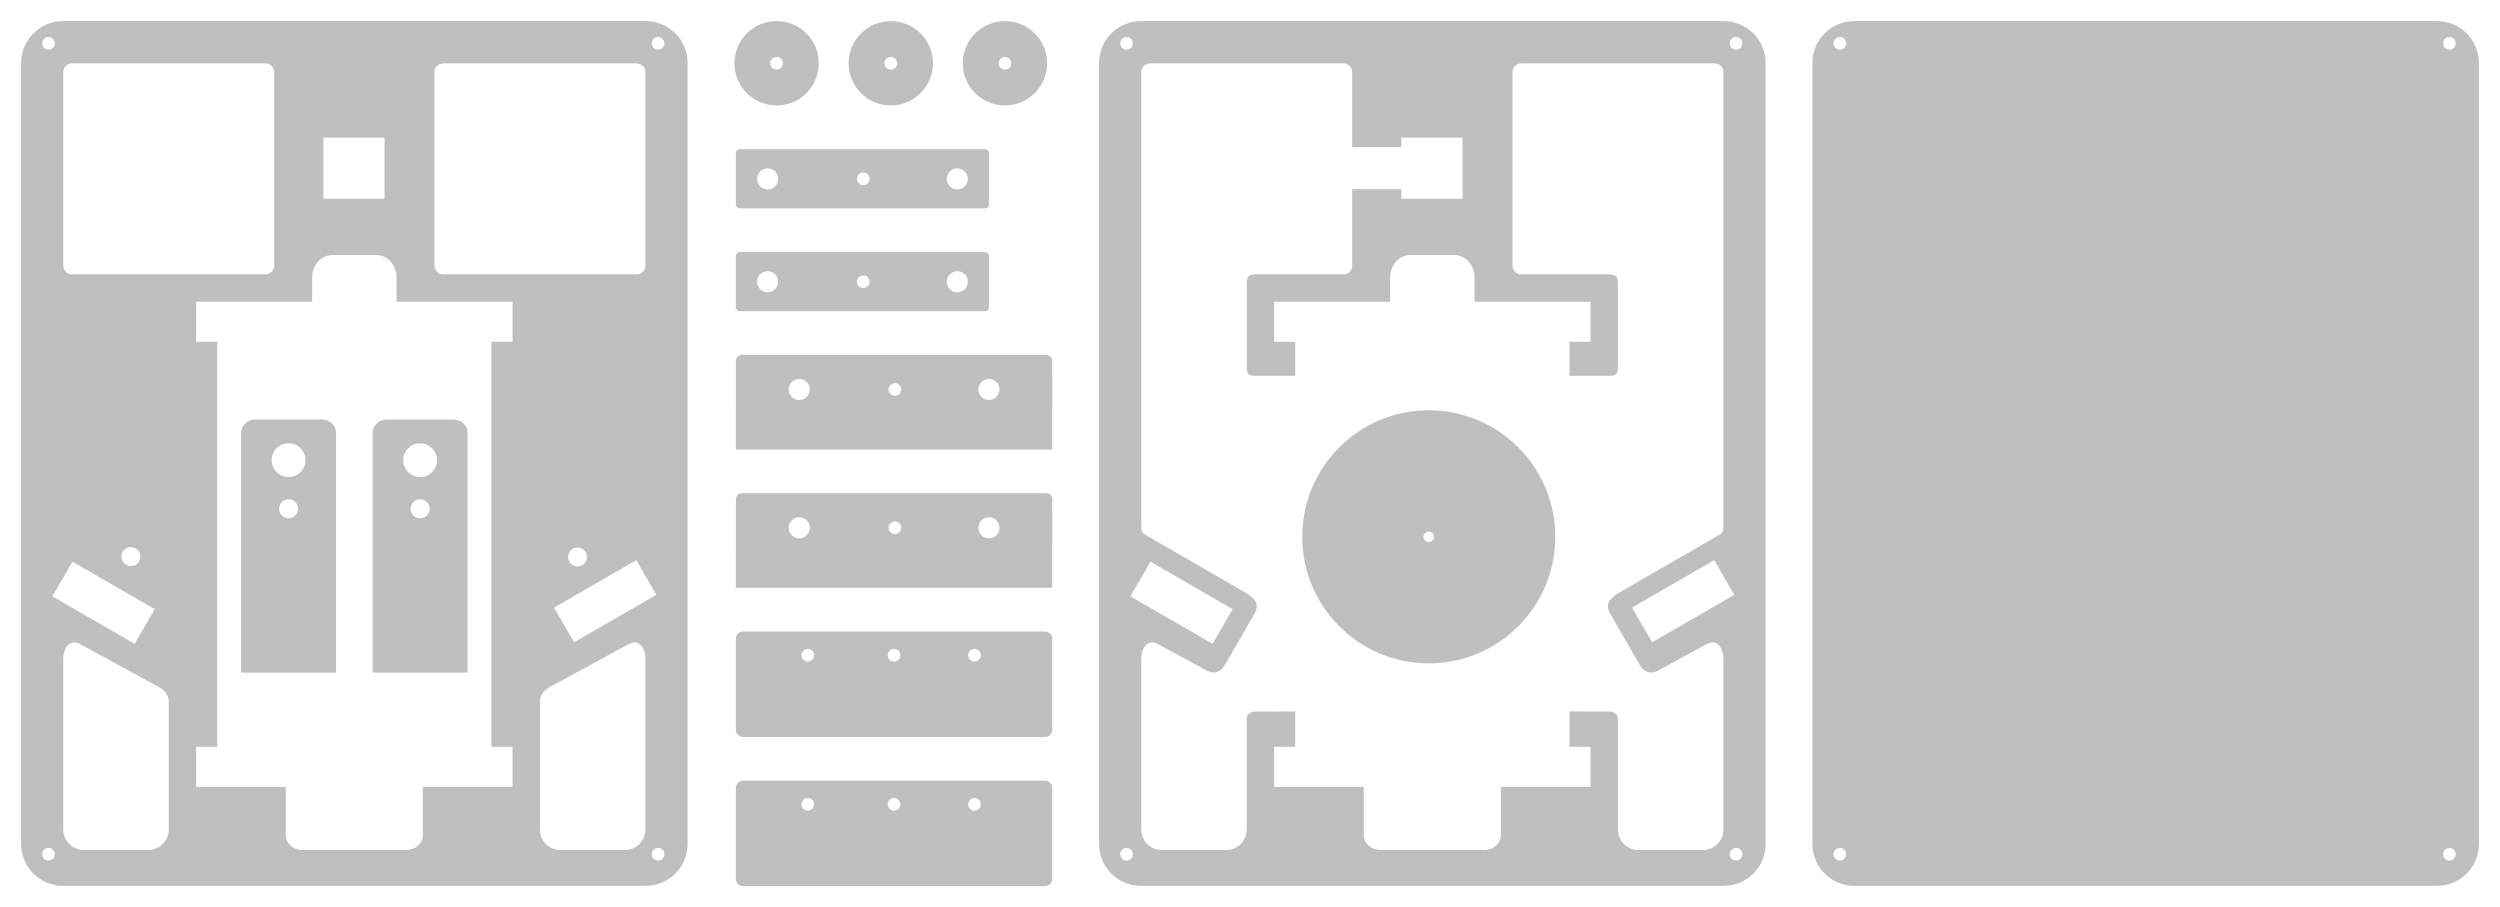 <?xml version="1.0" encoding="UTF-8" standalone="no"?>
<!-- Created with Inkscape (http://www.inkscape.org/) -->

<svg
   xmlns:dc="http://purl.org/dc/elements/1.1/"
   xmlns:cc="http://creativecommons.org/ns#"
   xmlns:rdf="http://www.w3.org/1999/02/22-rdf-syntax-ns#"
   xmlns:svg="http://www.w3.org/2000/svg"
   xmlns="http://www.w3.org/2000/svg"
   xmlns:sodipodi="http://sodipodi.sourceforge.net/DTD/sodipodi-0.dtd"
   xmlns:inkscape="http://www.inkscape.org/namespaces/inkscape"
   width="4199.835"
   height="1524.048"
   id="svg2"
   version="1.1"
   inkscape:version="0.48.0 r9654"
   sodipodi:docname="top.svg">
  <defs
     id="defs4">
    <inkscape:perspective
       sodipodi:type="inkscape:persp3d"
       inkscape:vp_x="0 : 526.18109 : 1"
       inkscape:vp_y="0 : 1000 : 0"
       inkscape:vp_z="744.09448 : 526.18109 : 1"
       inkscape:persp3d-origin="372.04724 : 350.78739 : 1"
       id="perspective10" />
    <inkscape:perspective
       id="perspective3602"
       inkscape:persp3d-origin="0.5 : 0.33333333 : 1"
       inkscape:vp_z="1 : 0.5 : 1"
       inkscape:vp_y="0 : 1000 : 0"
       inkscape:vp_x="0 : 0.5 : 1"
       sodipodi:type="inkscape:persp3d" />
    <inkscape:perspective
       id="perspective3630"
       inkscape:persp3d-origin="0.5 : 0.33333333 : 1"
       inkscape:vp_z="1 : 0.5 : 1"
       inkscape:vp_y="0 : 1000 : 0"
       inkscape:vp_x="0 : 0.5 : 1"
       sodipodi:type="inkscape:persp3d" />
    <inkscape:perspective
       id="perspective4874"
       inkscape:persp3d-origin="0.5 : 0.33333333 : 1"
       inkscape:vp_z="1 : 0.5 : 1"
       inkscape:vp_y="0 : 1000 : 0"
       inkscape:vp_x="0 : 0.5 : 1"
       sodipodi:type="inkscape:persp3d" />
    <inkscape:perspective
       id="perspective5137"
       inkscape:persp3d-origin="0.5 : 0.33333333 : 1"
       inkscape:vp_z="1 : 0.5 : 1"
       inkscape:vp_y="0 : 1000 : 0"
       inkscape:vp_x="0 : 0.5 : 1"
       sodipodi:type="inkscape:persp3d" />
    <inkscape:perspective
       id="perspective5178"
       inkscape:persp3d-origin="0.5 : 0.33333333 : 1"
       inkscape:vp_z="1 : 0.5 : 1"
       inkscape:vp_y="0 : 1000 : 0"
       inkscape:vp_x="0 : 0.5 : 1"
       sodipodi:type="inkscape:persp3d" />
    <inkscape:perspective
       id="perspective5206"
       inkscape:persp3d-origin="0.5 : 0.33333333 : 1"
       inkscape:vp_z="1 : 0.5 : 1"
       inkscape:vp_y="0 : 1000 : 0"
       inkscape:vp_x="0 : 0.5 : 1"
       sodipodi:type="inkscape:persp3d" />
    <inkscape:perspective
       id="perspective5299"
       inkscape:persp3d-origin="0.5 : 0.33333333 : 1"
       inkscape:vp_z="1 : 0.5 : 1"
       inkscape:vp_y="0 : 1000 : 0"
       inkscape:vp_x="0 : 0.5 : 1"
       sodipodi:type="inkscape:persp3d" />
    <inkscape:perspective
       id="perspective5339"
       inkscape:persp3d-origin="0.5 : 0.33333333 : 1"
       inkscape:vp_z="1 : 0.5 : 1"
       inkscape:vp_y="0 : 1000 : 0"
       inkscape:vp_x="0 : 0.5 : 1"
       sodipodi:type="inkscape:persp3d" />
    <inkscape:perspective
       id="perspective5339-2"
       inkscape:persp3d-origin="0.5 : 0.33333333 : 1"
       inkscape:vp_z="1 : 0.5 : 1"
       inkscape:vp_y="0 : 1000 : 0"
       inkscape:vp_x="0 : 0.5 : 1"
       sodipodi:type="inkscape:persp3d" />
    <inkscape:perspective
       id="perspective5403"
       inkscape:persp3d-origin="0.5 : 0.33333333 : 1"
       inkscape:vp_z="1 : 0.5 : 1"
       inkscape:vp_y="0 : 1000 : 0"
       inkscape:vp_x="0 : 0.5 : 1"
       sodipodi:type="inkscape:persp3d" />
    <inkscape:perspective
       id="perspective5425"
       inkscape:persp3d-origin="0.5 : 0.33333333 : 1"
       inkscape:vp_z="1 : 0.5 : 1"
       inkscape:vp_y="0 : 1000 : 0"
       inkscape:vp_x="0 : 0.5 : 1"
       sodipodi:type="inkscape:persp3d" />
    <inkscape:perspective
       id="perspective5464"
       inkscape:persp3d-origin="0.5 : 0.33333333 : 1"
       inkscape:vp_z="1 : 0.5 : 1"
       inkscape:vp_y="0 : 1000 : 0"
       inkscape:vp_x="0 : 0.5 : 1"
       sodipodi:type="inkscape:persp3d" />
    <inkscape:perspective
       id="perspective5490"
       inkscape:persp3d-origin="0.5 : 0.33333333 : 1"
       inkscape:vp_z="1 : 0.5 : 1"
       inkscape:vp_y="0 : 1000 : 0"
       inkscape:vp_x="0 : 0.5 : 1"
       sodipodi:type="inkscape:persp3d" />
    <inkscape:perspective
       id="perspective5513"
       inkscape:persp3d-origin="0.5 : 0.33333333 : 1"
       inkscape:vp_z="1 : 0.5 : 1"
       inkscape:vp_y="0 : 1000 : 0"
       inkscape:vp_x="0 : 0.5 : 1"
       sodipodi:type="inkscape:persp3d" />
    <inkscape:perspective
       id="perspective2859"
       inkscape:persp3d-origin="0.5 : 0.33333333 : 1"
       inkscape:vp_z="1 : 0.5 : 1"
       inkscape:vp_y="0 : 1000 : 0"
       inkscape:vp_x="0 : 0.5 : 1"
       sodipodi:type="inkscape:persp3d" />
    <inkscape:perspective
       id="perspective3736"
       inkscape:persp3d-origin="0.5 : 0.33333333 : 1"
       inkscape:vp_z="1 : 0.5 : 1"
       inkscape:vp_y="0 : 1000 : 0"
       inkscape:vp_x="0 : 0.5 : 1"
       sodipodi:type="inkscape:persp3d" />
    <inkscape:perspective
       id="perspective3764"
       inkscape:persp3d-origin="0.5 : 0.33333333 : 1"
       inkscape:vp_z="1 : 0.5 : 1"
       inkscape:vp_y="0 : 1000 : 0"
       inkscape:vp_x="0 : 0.5 : 1"
       sodipodi:type="inkscape:persp3d" />
    <inkscape:perspective
       id="perspective3863"
       inkscape:persp3d-origin="0.5 : 0.33333333 : 1"
       inkscape:vp_z="1 : 0.5 : 1"
       inkscape:vp_y="0 : 1000 : 0"
       inkscape:vp_x="0 : 0.5 : 1"
       sodipodi:type="inkscape:persp3d" />
    <inkscape:perspective
       id="perspective3930"
       inkscape:persp3d-origin="0.5 : 0.33333333 : 1"
       inkscape:vp_z="1 : 0.5 : 1"
       inkscape:vp_y="0 : 1000 : 0"
       inkscape:vp_x="0 : 0.5 : 1"
       sodipodi:type="inkscape:persp3d" />
    <inkscape:perspective
       id="perspective3964"
       inkscape:persp3d-origin="0.5 : 0.33333333 : 1"
       inkscape:vp_z="1 : 0.5 : 1"
       inkscape:vp_y="0 : 1000 : 0"
       inkscape:vp_x="0 : 0.5 : 1"
       sodipodi:type="inkscape:persp3d" />
    <inkscape:perspective
       id="perspective4004"
       inkscape:persp3d-origin="0.5 : 0.33333333 : 1"
       inkscape:vp_z="1 : 0.5 : 1"
       inkscape:vp_y="0 : 1000 : 0"
       inkscape:vp_x="0 : 0.5 : 1"
       sodipodi:type="inkscape:persp3d" />
    <inkscape:perspective
       id="perspective4037"
       inkscape:persp3d-origin="0.5 : 0.33333333 : 1"
       inkscape:vp_z="1 : 0.5 : 1"
       inkscape:vp_y="0 : 1000 : 0"
       inkscape:vp_x="0 : 0.5 : 1"
       sodipodi:type="inkscape:persp3d" />
    <inkscape:perspective
       id="perspective3070"
       inkscape:persp3d-origin="0.5 : 0.33333333 : 1"
       inkscape:vp_z="1 : 0.5 : 1"
       inkscape:vp_y="0 : 1000 : 0"
       inkscape:vp_x="0 : 0.5 : 1"
       sodipodi:type="inkscape:persp3d" />
    <inkscape:perspective
       id="perspective3705"
       inkscape:persp3d-origin="0.5 : 0.33333333 : 1"
       inkscape:vp_z="1 : 0.5 : 1"
       inkscape:vp_y="0 : 1000 : 0"
       inkscape:vp_x="0 : 0.5 : 1"
       sodipodi:type="inkscape:persp3d" />
    <inkscape:perspective
       id="perspective3733"
       inkscape:persp3d-origin="0.5 : 0.33333333 : 1"
       inkscape:vp_z="1 : 0.5 : 1"
       inkscape:vp_y="0 : 1000 : 0"
       inkscape:vp_x="0 : 0.5 : 1"
       sodipodi:type="inkscape:persp3d" />
    <inkscape:perspective
       id="perspective3802"
       inkscape:persp3d-origin="0.5 : 0.33333333 : 1"
       inkscape:vp_z="1 : 0.5 : 1"
       inkscape:vp_y="0 : 1000 : 0"
       inkscape:vp_x="0 : 0.5 : 1"
       sodipodi:type="inkscape:persp3d" />
    <inkscape:perspective
       id="perspective3824"
       inkscape:persp3d-origin="0.5 : 0.33333333 : 1"
       inkscape:vp_z="1 : 0.5 : 1"
       inkscape:vp_y="0 : 1000 : 0"
       inkscape:vp_x="0 : 0.5 : 1"
       sodipodi:type="inkscape:persp3d" />
    <inkscape:perspective
       id="perspective3848"
       inkscape:persp3d-origin="0.5 : 0.33333333 : 1"
       inkscape:vp_z="1 : 0.5 : 1"
       inkscape:vp_y="0 : 1000 : 0"
       inkscape:vp_x="0 : 0.5 : 1"
       sodipodi:type="inkscape:persp3d" />
    <inkscape:perspective
       id="perspective3874"
       inkscape:persp3d-origin="0.5 : 0.33333333 : 1"
       inkscape:vp_z="1 : 0.5 : 1"
       inkscape:vp_y="0 : 1000 : 0"
       inkscape:vp_x="0 : 0.5 : 1"
       sodipodi:type="inkscape:persp3d" />
    <inkscape:perspective
       id="perspective3898"
       inkscape:persp3d-origin="0.5 : 0.33333333 : 1"
       inkscape:vp_z="1 : 0.5 : 1"
       inkscape:vp_y="0 : 1000 : 0"
       inkscape:vp_x="0 : 0.5 : 1"
       sodipodi:type="inkscape:persp3d" />
    <inkscape:perspective
       id="perspective3934"
       inkscape:persp3d-origin="0.5 : 0.33333333 : 1"
       inkscape:vp_z="1 : 0.5 : 1"
       inkscape:vp_y="0 : 1000 : 0"
       inkscape:vp_x="0 : 0.5 : 1"
       sodipodi:type="inkscape:persp3d" />
    <inkscape:perspective
       id="perspective3967"
       inkscape:persp3d-origin="0.5 : 0.33333333 : 1"
       inkscape:vp_z="1 : 0.5 : 1"
       inkscape:vp_y="0 : 1000 : 0"
       inkscape:vp_x="0 : 0.5 : 1"
       sodipodi:type="inkscape:persp3d" />
    <inkscape:perspective
       id="perspective3991"
       inkscape:persp3d-origin="0.5 : 0.33333333 : 1"
       inkscape:vp_z="1 : 0.5 : 1"
       inkscape:vp_y="0 : 1000 : 0"
       inkscape:vp_x="0 : 0.5 : 1"
       sodipodi:type="inkscape:persp3d" />
    <inkscape:perspective
       id="perspective4013"
       inkscape:persp3d-origin="0.5 : 0.33333333 : 1"
       inkscape:vp_z="1 : 0.5 : 1"
       inkscape:vp_y="0 : 1000 : 0"
       inkscape:vp_x="0 : 0.5 : 1"
       sodipodi:type="inkscape:persp3d" />
    <inkscape:perspective
       id="perspective4051"
       inkscape:persp3d-origin="0.5 : 0.33333333 : 1"
       inkscape:vp_z="1 : 0.5 : 1"
       inkscape:vp_y="0 : 1000 : 0"
       inkscape:vp_x="0 : 0.5 : 1"
       sodipodi:type="inkscape:persp3d" />
    <inkscape:perspective
       id="perspective4077"
       inkscape:persp3d-origin="0.5 : 0.33333333 : 1"
       inkscape:vp_z="1 : 0.5 : 1"
       inkscape:vp_y="0 : 1000 : 0"
       inkscape:vp_x="0 : 0.5 : 1"
       sodipodi:type="inkscape:persp3d" />
    <inkscape:perspective
       id="perspective4105"
       inkscape:persp3d-origin="0.5 : 0.33333333 : 1"
       inkscape:vp_z="1 : 0.5 : 1"
       inkscape:vp_y="0 : 1000 : 0"
       inkscape:vp_x="0 : 0.5 : 1"
       sodipodi:type="inkscape:persp3d" />
    <inkscape:perspective
       id="perspective4129"
       inkscape:persp3d-origin="0.5 : 0.33333333 : 1"
       inkscape:vp_z="1 : 0.5 : 1"
       inkscape:vp_y="0 : 1000 : 0"
       inkscape:vp_x="0 : 0.5 : 1"
       sodipodi:type="inkscape:persp3d" />
    <inkscape:perspective
       id="perspective4175"
       inkscape:persp3d-origin="0.5 : 0.33333333 : 1"
       inkscape:vp_z="1 : 0.5 : 1"
       inkscape:vp_y="0 : 1000 : 0"
       inkscape:vp_x="0 : 0.5 : 1"
       sodipodi:type="inkscape:persp3d" />
    <inkscape:perspective
       id="perspective4197"
       inkscape:persp3d-origin="0.5 : 0.33333333 : 1"
       inkscape:vp_z="1 : 0.5 : 1"
       inkscape:vp_y="0 : 1000 : 0"
       inkscape:vp_x="0 : 0.5 : 1"
       sodipodi:type="inkscape:persp3d" />
    <inkscape:perspective
       id="perspective4224"
       inkscape:persp3d-origin="0.5 : 0.33333333 : 1"
       inkscape:vp_z="1 : 0.5 : 1"
       inkscape:vp_y="0 : 1000 : 0"
       inkscape:vp_x="0 : 0.5 : 1"
       sodipodi:type="inkscape:persp3d" />
    <inkscape:perspective
       id="perspective4252"
       inkscape:persp3d-origin="0.5 : 0.33333333 : 1"
       inkscape:vp_z="1 : 0.5 : 1"
       inkscape:vp_y="0 : 1000 : 0"
       inkscape:vp_x="0 : 0.5 : 1"
       sodipodi:type="inkscape:persp3d" />
    <inkscape:perspective
       id="perspective4274"
       inkscape:persp3d-origin="0.5 : 0.33333333 : 1"
       inkscape:vp_z="1 : 0.5 : 1"
       inkscape:vp_y="0 : 1000 : 0"
       inkscape:vp_x="0 : 0.5 : 1"
       sodipodi:type="inkscape:persp3d" />
    <inkscape:perspective
       id="perspective4296"
       inkscape:persp3d-origin="0.5 : 0.33333333 : 1"
       inkscape:vp_z="1 : 0.5 : 1"
       inkscape:vp_y="0 : 1000 : 0"
       inkscape:vp_x="0 : 0.5 : 1"
       sodipodi:type="inkscape:persp3d" />
    <inkscape:perspective
       id="perspective4333"
       inkscape:persp3d-origin="0.5 : 0.33333333 : 1"
       inkscape:vp_z="1 : 0.5 : 1"
       inkscape:vp_y="0 : 1000 : 0"
       inkscape:vp_x="0 : 0.5 : 1"
       sodipodi:type="inkscape:persp3d" />
    <inkscape:perspective
       id="perspective4355"
       inkscape:persp3d-origin="0.5 : 0.33333333 : 1"
       inkscape:vp_z="1 : 0.5 : 1"
       inkscape:vp_y="0 : 1000 : 0"
       inkscape:vp_x="0 : 0.5 : 1"
       sodipodi:type="inkscape:persp3d" />
    <inkscape:perspective
       id="perspective4387"
       inkscape:persp3d-origin="0.5 : 0.33333333 : 1"
       inkscape:vp_z="1 : 0.5 : 1"
       inkscape:vp_y="0 : 1000 : 0"
       inkscape:vp_x="0 : 0.5 : 1"
       sodipodi:type="inkscape:persp3d" />
    <inkscape:perspective
       id="perspective4432"
       inkscape:persp3d-origin="0.5 : 0.33333333 : 1"
       inkscape:vp_z="1 : 0.5 : 1"
       inkscape:vp_y="0 : 1000 : 0"
       inkscape:vp_x="0 : 0.5 : 1"
       sodipodi:type="inkscape:persp3d" />
    <inkscape:perspective
       id="perspective4463"
       inkscape:persp3d-origin="0.5 : 0.33333333 : 1"
       inkscape:vp_z="1 : 0.5 : 1"
       inkscape:vp_y="0 : 1000 : 0"
       inkscape:vp_x="0 : 0.5 : 1"
       sodipodi:type="inkscape:persp3d" />
    <inkscape:perspective
       id="perspective4496"
       inkscape:persp3d-origin="0.5 : 0.33333333 : 1"
       inkscape:vp_z="1 : 0.5 : 1"
       inkscape:vp_y="0 : 1000 : 0"
       inkscape:vp_x="0 : 0.5 : 1"
       sodipodi:type="inkscape:persp3d" />
    <inkscape:perspective
       id="perspective4522"
       inkscape:persp3d-origin="0.5 : 0.33333333 : 1"
       inkscape:vp_z="1 : 0.5 : 1"
       inkscape:vp_y="0 : 1000 : 0"
       inkscape:vp_x="0 : 0.5 : 1"
       sodipodi:type="inkscape:persp3d" />
    <inkscape:perspective
       id="perspective4549"
       inkscape:persp3d-origin="0.5 : 0.33333333 : 1"
       inkscape:vp_z="1 : 0.5 : 1"
       inkscape:vp_y="0 : 1000 : 0"
       inkscape:vp_x="0 : 0.5 : 1"
       sodipodi:type="inkscape:persp3d" />
    <inkscape:perspective
       id="perspective4576"
       inkscape:persp3d-origin="0.5 : 0.33333333 : 1"
       inkscape:vp_z="1 : 0.5 : 1"
       inkscape:vp_y="0 : 1000 : 0"
       inkscape:vp_x="0 : 0.5 : 1"
       sodipodi:type="inkscape:persp3d" />
    <inkscape:perspective
       id="perspective4598"
       inkscape:persp3d-origin="0.5 : 0.33333333 : 1"
       inkscape:vp_z="1 : 0.5 : 1"
       inkscape:vp_y="0 : 1000 : 0"
       inkscape:vp_x="0 : 0.5 : 1"
       sodipodi:type="inkscape:persp3d" />
    <inkscape:perspective
       id="perspective4620"
       inkscape:persp3d-origin="0.5 : 0.33333333 : 1"
       inkscape:vp_z="1 : 0.5 : 1"
       inkscape:vp_y="0 : 1000 : 0"
       inkscape:vp_x="0 : 0.5 : 1"
       sodipodi:type="inkscape:persp3d" />
    <inkscape:perspective
       id="perspective4646"
       inkscape:persp3d-origin="0.5 : 0.33333333 : 1"
       inkscape:vp_z="1 : 0.5 : 1"
       inkscape:vp_y="0 : 1000 : 0"
       inkscape:vp_x="0 : 0.5 : 1"
       sodipodi:type="inkscape:persp3d" />
    <inkscape:perspective
       id="perspective4670"
       inkscape:persp3d-origin="0.5 : 0.33333333 : 1"
       inkscape:vp_z="1 : 0.5 : 1"
       inkscape:vp_y="0 : 1000 : 0"
       inkscape:vp_x="0 : 0.5 : 1"
       sodipodi:type="inkscape:persp3d" />
    <inkscape:perspective
       id="perspective4692"
       inkscape:persp3d-origin="0.5 : 0.33333333 : 1"
       inkscape:vp_z="1 : 0.5 : 1"
       inkscape:vp_y="0 : 1000 : 0"
       inkscape:vp_x="0 : 0.5 : 1"
       sodipodi:type="inkscape:persp3d" />
    <inkscape:perspective
       id="perspective4714"
       inkscape:persp3d-origin="0.5 : 0.33333333 : 1"
       inkscape:vp_z="1 : 0.5 : 1"
       inkscape:vp_y="0 : 1000 : 0"
       inkscape:vp_x="0 : 0.5 : 1"
       sodipodi:type="inkscape:persp3d" />
    <inkscape:perspective
       id="perspective4736"
       inkscape:persp3d-origin="0.5 : 0.33333333 : 1"
       inkscape:vp_z="1 : 0.5 : 1"
       inkscape:vp_y="0 : 1000 : 0"
       inkscape:vp_x="0 : 0.5 : 1"
       sodipodi:type="inkscape:persp3d" />
  </defs>
  <sodipodi:namedview
     id="base"
     pagecolor="#ffffff"
     bordercolor="#666666"
     borderopacity="1.0"
     inkscape:pageopacity="0.0"
     inkscape:pageshadow="2"
     inkscape:zoom="0.22627417"
     inkscape:cx="2272.9699"
     inkscape:cy="708.65622"
     inkscape:document-units="mm"
     inkscape:current-layer="layer1"
     showgrid="true"
     showguides="true"
     inkscape:guide-bbox="true"
     inkscape:window-width="1680"
     inkscape:window-height="977"
     inkscape:window-x="0"
     inkscape:window-y="24"
     inkscape:window-maximized="1"
     showborder="true"
     inkscape:showpageshadow="false"
     units="mm"
     inkscape:snap-grids="true"
     guidetolerance="20"
     gridtolerance="10"
     fit-margin-top="10"
     fit-margin-left="10"
     fit-margin-right="10"
     fit-margin-bottom="10">
    <inkscape:grid
       type="xygrid"
       id="grid4397"
       empspacing="5"
       visible="true"
       enabled="true"
       snapvisiblegridlinesonly="true"
       units="mm"
       dotted="false"
       spacingx="1mm"
       spacingy="1mm" />
  </sodipodi:namedview>
  <g
     inkscape:label="Layer 1"
     inkscape:groupmode="layer"
     id="layer1"
     transform="translate(35.429,400.82)">
    <g
       id="g3900" />
    <g
       transform="translate(1765.968,-0.009)"
       id="g3900-2" />
    <g
       id="g4293"
       transform="translate(7.4102608e-5,2.9604952e-5)"
       style="fill:#949494;fill-opacity:0.6">
      <g
         transform="translate(0,-0.432)"
         id="g4288"
         style="fill:#949494;fill-opacity:0.6">
        <path
           inkscape:connector-curvature="0"
           style="fill:#949494;fill-opacity:0.6;stroke:none"
           d="m 105.875,35.438 c -39.028,0 -70.438,31.409 -70.438,70.438 l 0,1311.875 c 0,39.028 31.409,70.438 70.438,70.438 l 978.812,0 c 39.028,0 70.438,-31.409 70.438,-70.438 l 0,-1311.875 c 0,-39.028 -31.409,-70.438 -70.438,-70.438 l -978.812,0 z M 81.5,62.125 c 5.871,0 10.625,4.754 10.625,10.625 0,5.871 -4.754,10.625 -10.625,10.625 -5.871,0 -10.625,-4.754 -10.625,-10.625 0,-5.871 4.754,-10.625 10.625,-10.625 z m 1024,0 c 5.871,0 10.625,4.754 10.625,10.625 0,5.871 -4.754,10.625 -10.625,10.625 -5.871,0 -10.625,-4.754 -10.625,-10.625 0,-5.871 4.754,-10.625 10.625,-10.625 z m -984.594,44.438 325.125,0 c 8.084,0 14.594,6.51 14.594,14.594 l 0,325.156 c 0,8.084 -6.51,14.594 -14.594,14.594 l -325.125,0 c -8.084,0 -14.594,-6.51 -14.594,-14.594 l 0,-325.156 c 0,-8.084 6.51,-14.594 14.594,-14.594 z m 623.625,0 325.125,0 c 8.084,0 14.594,6.51 14.594,14.594 l 0,325.156 c 0,8.084 -6.51,14.594 -14.594,14.594 l -325.125,0 c -8.084,0 -14.594,-6.51 -14.594,-14.594 l 0,-325.156 c 0,-8.084 6.51,-14.594 14.594,-14.594 z M 543.25,231.25 l 102.75,0 0,102.75 -102.75,0 0,-102.75 z m 15.531,197.094 73,0 c 19.044,0 34.375,16.725 34.375,37.5 l 0,41.094 194.875,0 0,67.312 -35.438,0 0,680.312 35.438,0 0,67.344 -150.594,0 0,81.031 c 0,13.85 -12.544,25 -28.125,25 l -174.062,0 c -15.581,0 -28.125,-11.15 -28.125,-25 l 0,-81.031 -150.594,0 0,-67.344 35.438,0 0,-680.312 -35.438,0 0,-67.312 194.875,0 0,-41.094 c 0,-20.775 15.331,-37.5 34.375,-37.5 z m -338.875,490.719 c 8.806,0 15.938,7.163 15.938,15.969 0,8.806 -7.131,15.938 -15.938,15.938 -8.806,0 -15.938,-7.131 -15.938,-15.938 0,-8.806 7.131,-15.969 15.938,-15.969 z m 750.312,0.688 c 8.806,0 15.938,7.131 15.938,15.938 0,8.806 -7.131,15.938 -15.938,15.938 -8.806,0 -15.938,-7.131 -15.938,-15.938 0,-8.806 7.131,-15.938 15.938,-15.938 z M 1068.875,941 1102.531,999.312 964.438,1079.031 930.781,1020.75 1068.875,941 z m -947.188,2.594 138.094,79.719 -33.656,58.312 -138.094,-79.75 33.656,-58.281 z m 944.5,135.625 c 11.12,0.239 18.062,12.854 18.062,27.844 l 0,286.5 c 0,19.044 -15.331,34.375 -34.375,34.375 l -108.406,0 c -19.044,0 -34.375,-15.331 -34.375,-34.375 l 0,-214.688 c 0,-19.044 17.65,-25.268 34.375,-34.375 l 114.812,-62.531 c 3.136,-1.708 6.1,-2.583 8.813,-2.719 0.367,-0.018 0.735,-0.039 1.094,-0.031 z m -942.062,0.031 c 3.073,-0.117 6.498,0.726 10.156,2.719 l 114.812,62.531 c 16.725,9.107 34.375,15.331 34.375,34.375 l 0,214.688 c 0,19.044 -15.331,34.375 -34.375,34.375 l -108.406,0 c -19.044,0 -34.375,-15.331 -34.375,-34.375 l 0,-286.5 c 0,-14.878 6.836,-27.394 17.812,-27.812 z M 81.5,1424.406 c 5.871,0 10.625,4.754 10.625,10.625 0,5.871 -4.754,10.625 -10.625,10.625 -5.871,0 -10.625,-4.754 -10.625,-10.625 0,-5.871 4.754,-10.625 10.625,-10.625 z m 1024,0 c 5.871,0 10.625,4.754 10.625,10.625 0,5.871 -4.754,10.625 -10.625,10.625 -5.871,0 -10.625,-4.754 -10.625,-10.625 0,-5.871 4.754,-10.625 10.625,-10.625 z"
           id="rect4890"
           transform="translate(-35.433,-400.393)" />
        <path
           inkscape:connector-curvature="0"
           style="fill:#949494;fill-opacity:0.6;stroke:none"
           d="m 614.594,304.363 c -13.296,0 -24,9.812 -24,22 l 0,403.187 24,0 111.438,0 24,0 0,-403.187 c 0,-12.188 -10.704,-22 -24,-22 z m 55.719,40 c 15.655,0 28.344,12.688 28.344,28.344 0,15.655 -12.688,28.344 -28.344,28.344 -15.655,0 -28.344,-12.688 -28.344,-28.344 0,-15.655 12.688,-28.344 28.344,-28.344 z m 0,94 c 8.806,0 15.938,7.163 15.938,15.969 0,8.806 -7.131,15.938 -15.938,15.938 -8.806,0 -15.938,-7.131 -15.938,-15.938 0,-8.806 7.131,-15.969 15.938,-15.969 z"
           id="rect3695-5"
           sodipodi:nodetypes="ssccccsssssssssssss" />
        <path
           inkscape:connector-curvature="0"
           style="fill:#949494;fill-opacity:0.6;stroke:none"
           d="m 393.656,304.363 c -13.296,0 -24,9.812 -24,22 l 0,403.187 24,0 111.438,0 24,0 0,-403.187 c 0,-12.188 -10.704,-22 -24,-22 z m 55.719,40 c 15.655,0 28.344,12.688 28.344,28.344 0,15.655 -12.688,28.344 -28.344,28.344 -15.655,0 -28.344,-12.688 -28.344,-28.344 0,-15.655 12.688,-28.344 28.344,-28.344 z m 0,94 c 8.806,0 15.938,7.163 15.938,15.969 0,8.806 -7.131,15.938 -15.938,15.938 -8.806,0 -15.938,-7.131 -15.938,-15.938 0,-8.806 7.131,-15.969 15.938,-15.969 z"
           id="rect3695-5-4"
           sodipodi:nodetypes="ssccccsssssssssssss" />
      </g>
      <g
         transform="translate(38.991,-0.432)"
         id="g4284"
         style="fill:#949494;fill-opacity:0.6">
        <path
           inkscape:connector-curvature="0"
           style="fill:#949494;fill-opacity:0.6;stroke:none"
           d="m 1877.844,35.438 c -39.028,0 -70.438,31.409 -70.438,70.438 l 0,1311.875 c 0,39.028 31.41,70.438 70.438,70.438 l 978.812,0 c 39.028,0 70.438,-31.409 70.438,-70.438 l 0,-1311.875 c 0,-39.028 -31.41,-70.438 -70.438,-70.438 l -978.812,0 z M 1853.5,62.125 c 5.871,0 10.625,4.754 10.625,10.625 0,5.871 -4.754,10.625 -10.625,10.625 -5.871,0 -10.625,-4.754 -10.625,-10.625 0,-5.871 4.754,-10.625 10.625,-10.625 z m 1024,0 c 5.871,0 10.625,4.754 10.625,10.625 0,5.871 -4.754,10.625 -10.625,10.625 -5.871,0 -10.625,-4.754 -10.625,-10.625 0,-5.871 4.754,-10.625 10.625,-10.625 z m -984.625,44.438 325.125,0 c 8.084,0 14.594,6.51 14.594,14.594 l 0,125.844 82.625,0 0,-15.75 102.75,0 0,102.75 -102.75,0 0,-16.125 -82.625,0 0,128.438 c 0,8.084 -6.51,14.594 -14.594,14.594 l -148.812,0 c -13.671,0.84 -13.719,4.762 -13.719,23.062 l 0,52.031 0,57.688 0,13.969 c 0,23.726 -0.024,23.719 23.844,23.719 l 57.625,0 0,-57.125 -35.438,0 0,-67.312 194.875,0 0,-41.094 c 0,-20.775 15.331,-37.5 34.375,-37.5 l 73,0 c 19.044,0 34.375,16.725 34.375,37.5 l 0,41.094 194.875,0 0,67.312 -35.438,0 0,57.125 57.625,0 c 23.868,0 23.844,0.008 23.844,-23.719 l 0,-13.969 0,-57.688 0,-52.031 c 0,-18.301 -0.048,-22.223 -13.719,-23.062 l -148.812,0 c -8.084,0 -14.594,-6.51 -14.594,-14.594 l 0,-325.156 c 0,-8.084 6.51,-14.594 14.594,-14.594 l 325.125,0 c 8.083,0 14.594,6.51 14.594,14.594 l 0,280.688 0,44.469 0,433.562 c 0,14.639 0.01,14.63 -10.375,20.625 l -166.813,96.312 c -16.471,10.576 -21.709,19.15 -12.125,35.75 l 49.313,85.406 c 6.622,11.47 19.017,14.883 29.531,8.781 l -0.219,0.281 82.719,-45.062 c 3.136,-1.708 6.101,-2.583 8.812,-2.719 11.754,-0.587 19.156,12.339 19.156,27.812 l 0,286.5 c 0,19.044 -15.331,34.375 -34.375,34.375 l -108.406,0 c -19.044,0 -34.375,-15.331 -34.375,-34.375 l 0,-185.531 -0.031,0.031 c 0.01,-0.125 0.025,-0.252 0.031,-0.375 l 0,-1.094 c -0.415,-7.156 -8.184,-11.832 -14.719,-11.25 l -66.781,-0.125 0,59.344 35.438,0 0,67.344 -150.594,0 0,81.031 c 0,13.85 -12.544,25 -28.125,25 l -174.062,0 c -15.582,0 -28.125,-11.15 -28.125,-25 l 0,-81.031 -150.594,0 0,-67.344 35.438,0 0,-59.344 -66.781,0.125 c -6.535,-0.583 -14.304,4.094 -14.719,11.25 l 0,1.094 c 0.01,0.123 0.021,0.25 0.031,0.375 l -0.031,-0.031 0,185.531 c 0,19.044 -15.331,34.375 -34.375,34.375 l -108.406,0 c -19.043,0 -34.375,-15.331 -34.375,-34.375 l 0,-286.5 c 0,-14.878 6.836,-27.394 17.813,-27.812 3.073,-0.117 6.498,0.726 10.156,2.719 l 82.719,45.062 -0.219,-0.281 c 10.514,6.102 22.909,2.689 29.531,-8.781 l 49.313,-85.406 c 9.584,-16.6 4.346,-25.174 -12.125,-35.75 L 1888.656,900.5 c -10.383,-5.995 -10.375,-5.986 -10.375,-20.625 l 0,-433.562 0,-44.469 0,-280.688 c 0,-8.084 6.51,-14.594 14.594,-14.594 z M 2840.844,941 2874.5,999.312 2736.406,1079.031 2702.75,1020.75 2840.844,941 z m -947.188,2.594 138.094,79.719 -33.656,58.312 -138.094,-79.75 33.656,-58.281 z M 1853.5,1424.406 c 5.871,0 10.625,4.754 10.625,10.625 0,5.871 -4.754,10.625 -10.625,10.625 -5.871,0 -10.625,-4.754 -10.625,-10.625 0,-5.871 4.754,-10.625 10.625,-10.625 z m 1024,0 c 5.871,0 10.625,4.754 10.625,10.625 0,5.871 -4.754,10.625 -10.625,10.625 -5.871,0 -10.625,-4.754 -10.625,-10.625 0,-5.871 4.754,-10.625 10.625,-10.625 z"
           transform="translate(-35.433,-400.393)"
           id="rect4890-7" />
        <path
           inkscape:connector-curvature="0"
           style="fill:#949494;fill-opacity:0.6;stroke:none"
           d="m 2325.812,288.822 c -117.415,0 -212.594,95.179 -212.594,212.594 0,117.415 95.179,212.594 212.594,212.594 117.415,0 212.594,-95.179 212.594,-212.594 0,-117.415 -95.179,-212.594 -212.594,-212.594 z m 0,203.719 c 4.892,0 8.844,3.983 8.844,8.875 0,4.892 -3.951,8.844 -8.844,8.844 -4.892,0 -8.875,-3.951 -8.875,-8.844 0,-4.892 3.983,-8.875 8.875,-8.875 z"
           id="path2816-1" />
      </g>
      <g
         transform="translate(13.298,0)"
         id="g4272"
         style="fill:#949494;fill-opacity:0.6">
        <path
           style="fill:#949494;fill-opacity:0.6;stroke:none"
           d="m 1706.657,1087.795 c 6.809,0 12.281,-5.227 12.281,-11.719 l 0,-153.719 c 0,-6.492 -5.473,-11.719 -12.281,-11.719 l -506.906,0 c -6.809,0 -12.281,5.226 -12.281,11.719 l 0,153.719 c 0,6.492 5.473,11.719 12.281,11.719 l 506.906,0 z M 1588.313,961.076 c -5.871,0 -10.625,-4.754 -10.625,-10.625 0,-5.871 4.754,-10.625 10.625,-10.625 5.871,0 10.625,4.754 10.625,10.625 0,5.871 -4.754,10.625 -10.625,10.625 z m -135.094,0 c -5.871,0 -10.656,-4.754 -10.656,-10.625 0,-5.871 4.786,-10.625 10.656,-10.625 5.871,0 10.625,4.754 10.625,10.625 0,5.871 -4.754,10.625 -10.625,10.625 z m -144.906,0 c -5.871,0 -10.625,-4.754 -10.625,-10.625 0,-5.871 4.754,-10.625 10.625,-10.625 5.871,0 10.625,4.754 10.625,10.625 0,5.871 -4.754,10.625 -10.625,10.625 z"
           id="rect4214-2"
           inkscape:connector-curvature="0" />
        <path
           style="fill:#949494;fill-opacity:0.6;stroke:none"
           d="m 1198.782,195.36 c -6.636,0 -11.25,3.776 -11.25,10.625 l 0,13.844 0,0.25 0,66.938 -0.062,0 0,67.312 531.5,0 0,-67.187 0.062,0 0,-67.313 -0.062,0 0.062,-13.844 c 2e-4,-7.125 -4.614,-10.625 -11.25,-10.625 z m 95.125,40.406 c 9.785,0 17.719,7.934 17.719,17.719 0,9.785 -7.934,17.719 -17.719,17.719 -9.784,0 -17.719,-7.934 -17.719,-17.719 0,-9.785 7.934,-17.719 17.719,-17.719 z m 318.75,0 c 9.785,0 17.719,7.934 17.719,17.719 0,9.785 -7.934,17.719 -17.719,17.719 -9.784,0 -17.719,-7.934 -17.719,-17.719 0,-9.785 7.934,-17.719 17.719,-17.719 z m -158.031,7.094 c 5.871,0 10.625,4.754 10.625,10.625 0,5.871 -4.754,10.625 -10.625,10.625 -5.871,0 -10.625,-4.754 -10.625,-10.625 0,-5.871 4.754,-10.625 10.625,-10.625 z"
           id="rect4313-2-2"
           inkscape:connector-curvature="0"
           sodipodi:nodetypes="sscccccccccccsssssssssssssssss" />
        <path
           style="fill:#949494;fill-opacity:0.6;stroke:none"
           d="m 1706.657,837.244 c 6.809,0 12.281,-5.226 12.281,-11.719 l 0,-153.719 c 0,-6.492 -5.473,-11.719 -12.281,-11.719 l -506.906,0 c -6.809,0 -12.281,5.226 -12.281,11.719 l 0,153.719 c 0,6.492 5.473,11.719 12.281,11.719 l 506.906,0 z m -118.344,-126.719 c -5.871,0 -10.625,-4.754 -10.625,-10.625 0,-5.871 4.754,-10.625 10.625,-10.625 5.871,0 10.625,4.754 10.625,10.625 0,5.871 -4.754,10.625 -10.625,10.625 z m -135.094,0 c -5.871,0 -10.656,-4.754 -10.656,-10.625 0,-5.871 4.786,-10.625 10.656,-10.625 5.871,0 10.625,4.754 10.625,10.625 0,5.871 -4.754,10.625 -10.625,10.625 z m -144.906,0 c -5.871,0 -10.625,-4.754 -10.625,-10.625 0,-5.871 4.754,-10.625 10.625,-10.625 5.871,0 10.625,4.754 10.625,10.625 0,5.871 -4.754,10.625 -10.625,10.625 z"
           id="rect4214-8-6"
           inkscape:connector-curvature="0" />
        <path
           style="fill:#949494;fill-opacity:0.6;stroke:none"
           d="m 1198.782,427.724 c -6.636,0 -11.25,3.776 -11.25,10.625 l 0,13.844 0,0.25 0,66.938 -0.062,0 0,67.312 531.5,0 0,-67.187 0.062,0 0,-67.313 -0.062,0 0.062,-13.844 c 2e-4,-7.125 -4.614,-10.625 -11.25,-10.625 z m 95.125,40.406 c 9.785,0 17.719,7.934 17.719,17.719 0,9.785 -7.934,17.719 -17.719,17.719 -9.784,0 -17.719,-7.934 -17.719,-17.719 0,-9.785 7.934,-17.719 17.719,-17.719 z m 318.75,0 c 9.785,0 17.719,7.934 17.719,17.719 0,9.785 -7.934,17.719 -17.719,17.719 -9.784,0 -17.719,-7.934 -17.719,-17.719 0,-9.785 7.934,-17.719 17.719,-17.719 z m -158.031,7.094 c 5.871,0 10.625,4.754 10.625,10.625 0,5.871 -4.754,10.625 -10.625,10.625 -5.871,0 -10.625,-4.754 -10.625,-10.625 0,-5.871 4.754,-10.625 10.625,-10.625 z"
           id="rect4313-2-4-1"
           inkscape:connector-curvature="0"
           sodipodi:nodetypes="sscccccccccccsssssssssssssssss" />
        <path
           style="fill:#949494;fill-opacity:0.6;stroke:none"
           d="m 1194.719,-150.242 c -4.013,0 -7.25,2.984 -7.25,6.656 l 0,9.625 0,1.437 0,63.969 0,1.906 0,9.188 c 0,3.672 3.237,6.625 7.25,6.625 l 410.719,0 c 4.013,0 7.25,-2.953 7.25,-6.625 l 0,-9.188 0,-1.906 0,-63.969 0,-1.437 0,-9.625 c 10e-5,-3.673 -3.237,-6.656 -7.25,-6.656 l -410.719,0 z m 46.094,32.219 c 9.784,0 17.688,7.934 17.688,17.719 0,9.785 -7.904,17.719 -17.688,17.719 -9.783,0 -17.719,-7.934 -17.719,-17.719 0,-9.785 7.935,-17.719 17.719,-17.719 z m 318.688,0 c 9.783,0 17.719,7.934 17.719,17.719 0,9.785 -7.935,17.719 -17.719,17.719 -9.784,0 -17.688,-7.934 -17.688,-17.719 0,-9.785 7.904,-17.719 17.688,-17.719 z m -158,7.094 c 5.87,0 10.625,4.754 10.625,10.625 0,5.871 -4.755,10.625 -10.625,10.625 -5.87,0 -10.625,-4.754 -10.625,-10.625 0,-5.871 4.755,-10.625 10.625,-10.625 z"
           id="rect4313-3-6"
           inkscape:connector-curvature="0" />
        <path
           style="fill:#949494;fill-opacity:0.6;stroke:none"
           d="m 1194.719,22.559 c -4.013,0 -7.25,2.984 -7.25,6.656 l 0,9.625 0,1.437 0,63.969 0,1.906 0,9.188 c 0,3.672 3.237,6.625 7.25,6.625 l 410.719,0 c 4.013,0 7.25,-2.953 7.25,-6.625 l 0,-9.188 0,-1.906 0,-63.969 0,-1.437 0,-9.625 c 10e-5,-3.673 -3.237,-6.656 -7.25,-6.656 l -410.719,0 z m 46.094,32.219 c 9.784,0 17.688,7.934 17.688,17.719 0,9.785 -7.904,17.719 -17.688,17.719 -9.783,0 -17.719,-7.934 -17.719,-17.719 0,-9.785 7.935,-17.719 17.719,-17.719 z m 318.688,0 c 9.783,0 17.719,7.934 17.719,17.719 0,9.785 -7.935,17.719 -17.719,17.719 -9.784,0 -17.688,-7.934 -17.688,-17.719 0,-9.785 7.904,-17.719 17.688,-17.719 z m -158,7.094 c 5.87,0 10.625,4.754 10.625,10.625 0,5.871 -4.755,10.625 -10.625,10.625 -5.87,0 -10.625,-4.754 -10.625,-10.625 0,-5.871 4.755,-10.625 10.625,-10.625 z"
           id="rect4313-3-9-1"
           inkscape:connector-curvature="0" />
        <g
           id="g4057"
           transform="translate(0,3.7304687e-5)"
           style="fill:#949494;fill-opacity:0.6">
          <path
             sodipodi:nodetypes="ssssssssss"
             id="path3115"
             d="m 1255.903,-365.387 c -39.138,0 -70.875,31.737 -70.875,70.875 0,39.138 31.737,70.875 70.875,70.875 39.138,0 70.844,-31.737 70.844,-70.875 -10e-5,-39.138 -31.706,-70.875 -70.844,-70.875 z m 0,60.25 c 5.871,0 10.625,4.754 10.625,10.625 0,5.871 -4.754,10.625 -10.625,10.625 -5.871,0 -10.625,-4.754 -10.625,-10.625 0,-5.871 4.754,-10.625 10.625,-10.625 z"
             style="fill:#949494;fill-opacity:0.6;stroke:none"
             inkscape:connector-curvature="0" />
          <path
             sodipodi:nodetypes="ssssssssss"
             id="path3115-1"
             d="m 1447.707,-365.387 c -39.138,0 -70.875,31.737 -70.875,70.875 0,39.138 31.737,70.875 70.875,70.875 39.138,0 70.844,-31.737 70.844,-70.875 -1e-4,-39.138 -31.706,-70.875 -70.844,-70.875 z m 0,60.25 c 5.871,0 10.625,4.754 10.625,10.625 0,5.871 -4.754,10.625 -10.625,10.625 -5.871,0 -10.625,-4.754 -10.625,-10.625 0,-5.871 4.754,-10.625 10.625,-10.625 z"
             style="fill:#949494;fill-opacity:0.6;stroke:none"
             inkscape:connector-curvature="0" />
          <path
             sodipodi:nodetypes="ssssssssss"
             id="path3115-4"
             d="m 1639.511,-365.387 c -39.138,0 -70.875,31.737 -70.875,70.875 0,39.138 31.737,70.875 70.875,70.875 39.138,0 70.844,-31.737 70.844,-70.875 -10e-5,-39.138 -31.706,-70.875 -70.844,-70.875 z m 0,60.25 c 5.871,0 10.625,4.754 10.625,10.625 0,5.871 -4.754,10.625 -10.625,10.625 -5.871,0 -10.625,-4.754 -10.625,-10.625 0,-5.871 4.754,-10.625 10.625,-10.625 z"
             style="fill:#949494;fill-opacity:0.6;stroke:none"
             inkscape:connector-curvature="0" />
        </g>
      </g>
      <path
         inkscape:connector-curvature="0"
         id="rect4890-7-2"
         d="m 3079.723,-365.387 c -39.028,0 -70.437,31.409 -70.437,70.438 l 0,1311.875 c 0,39.028 31.409,70.438 70.437,70.438 l 978.813,0 c 39.028,0 70.437,-31.409 70.437,-70.438 l 0,-1311.875 c 0,-39.028 -31.409,-70.438 -70.437,-70.438 l -978.813,0 z m -24.344,26.688 c 5.871,0 10.625,4.754 10.625,10.625 0,5.871 -4.754,10.625 -10.625,10.625 -5.871,0 -10.625,-4.754 -10.625,-10.625 0,-5.871 4.754,-10.625 10.625,-10.625 z m 1024,0 c 5.871,0 10.625,4.754 10.625,10.625 0,5.871 -4.754,10.625 -10.625,10.625 -5.871,0 -10.625,-4.754 -10.625,-10.625 0,-5.871 4.754,-10.625 10.625,-10.625 z m -1024,1362.281 c 5.871,0 10.625,4.754 10.625,10.625 0,5.871 -4.754,10.625 -10.625,10.625 -5.871,0 -10.625,-4.754 -10.625,-10.625 0,-5.871 4.754,-10.625 10.625,-10.625 z m 1024,0 c 5.871,0 10.625,4.754 10.625,10.625 0,5.871 -4.754,10.625 -10.625,10.625 -5.871,0 -10.625,-4.754 -10.625,-10.625 0,-5.871 4.754,-10.625 10.625,-10.625 z"
         style="fill:#949494;fill-opacity:0.6;stroke:none" />
    </g>
  </g>
</svg>
